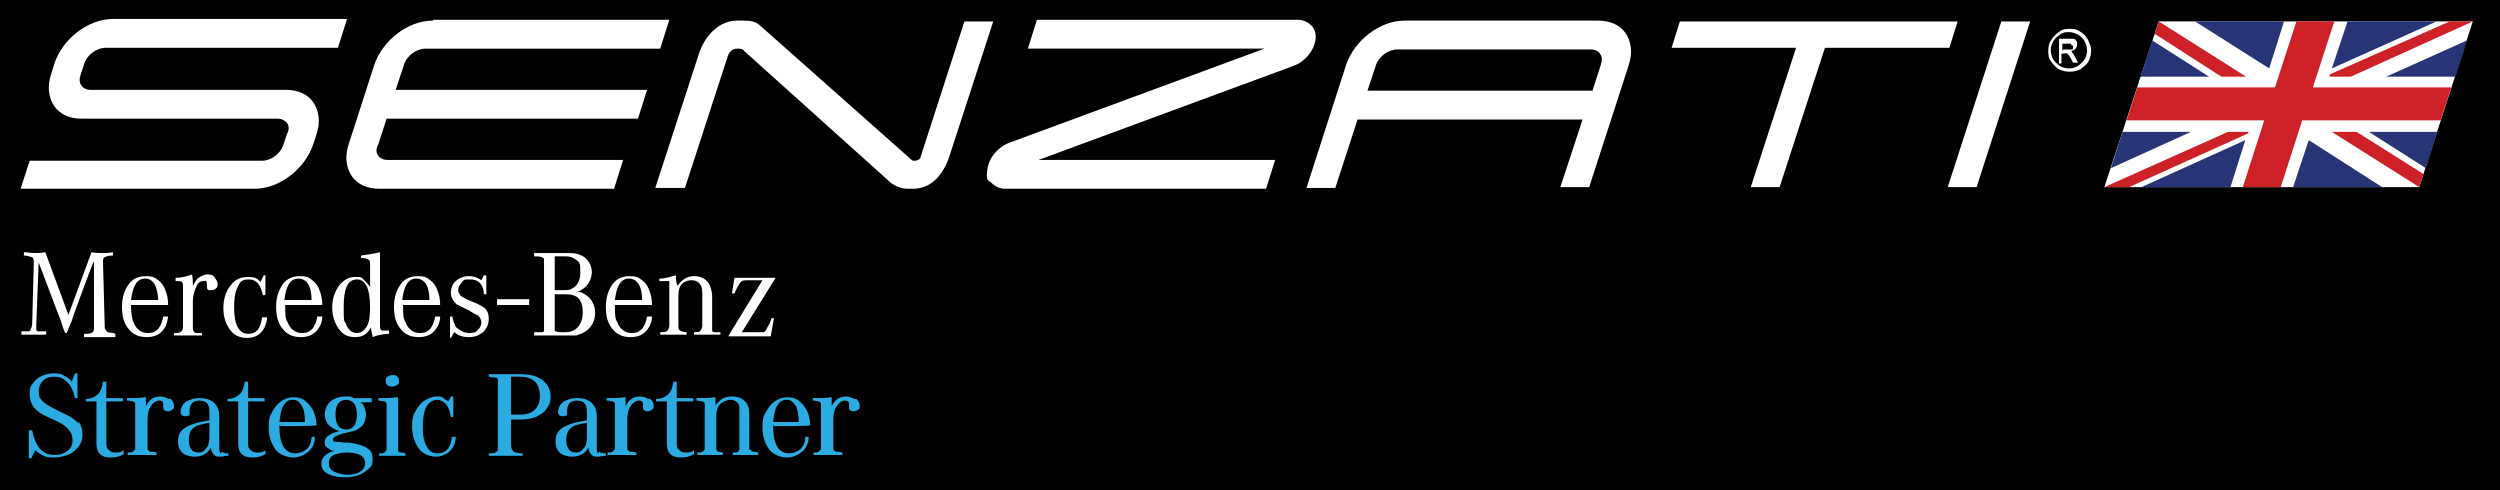 <?xml version="1.0" ?>
<svg xmlns="http://www.w3.org/2000/svg" id="Layer_1" data-name="Layer 1" version="1.1" viewBox="0 0 303.3 59.5">
	<defs>
		<style>
      .cls-1 {
        fill: #2babe2;
      }
      .cls-1, .cls-2, .cls-3, .cls-4, .cls-5 {
        stroke-width: 0px;
      }
      .cls-2 {
        fill: #010101;
      }
      .cls-3 {
        fill: #fff;
      }
      .cls-4 {
        fill: #273476;
      }
      .cls-5 {
        fill: #ce2027;
      }
    </style>
	</defs>
	<rect class="cls-2" y="0" width="303.3" height="59.6"/>
	<path class="cls-3" d="M4.7,31.6l-.3,7.8h0c0,.3,0,.5,0,.6,0,0,0,.2.3.2.2,0,.5,0,.9,0v.4c-.6,0-1.1,0-1.5,0s-.9,0-1.5,0v-.4c.4,0,.7,0,.9,0,.2,0,.3-.4.4-.8l.2-7.4h0c0-.4,0-.7-.2-.8-.2,0-.5-.2-1-.2v-.4c.5,0,.9.1,1.2.1.5,0,.9,0,1.4-.1l2.8,7.6,2.8-7.6c.6.1,1.1.1,1.4.1s.7,0,1.2-.1v.4c-.5,0-.8.1-1,.2s-.2.3-.2.7h0c0,0,.2,7.5.2,7.5,0,.3,0,.5.1.6,0,0,.1.2.3.3s.5,0,.9.2v.4c-.8,0-1.4,0-1.9,0s-1.1,0-1.9,0v-.4c.5,0,.9,0,1-.2.2,0,.2-.4.2-.8v-7.8c-.1,0-2.5,6.6-2.5,6.6-.1.4-.3.9-.6,1.6l-.2.5h-.2l-.2-.5-.2-.6-.2-.6-.2-.5-2.5-6.6h0Z"/>
	<path class="cls-3" d="M19.8,38.4h.6c-.1.6-.2,1.1-.5,1.5-.5.7-1.2,1-2.1,1s-1.7-.3-2.2-1c-.6-.7-.8-1.6-.8-2.7s.3-2,.8-2.7c.5-.7,1.2-1,2.1-1s1.1.2,1.5.5.7.7.9,1.3c.2.5.3,1.1.3,1.7h-4.5c0,1,.1,1.7.3,2.1.3.8.9,1.3,1.7,1.3s.9-.2,1.3-.5c.3-.4.5-.9.6-1.5h0ZM19.2,36.4c-.1-1.7-.6-2.6-1.6-2.6s-1.5.9-1.7,2.6h3.3Z"/>
	<path class="cls-3" d="M21.3,34v-.3c.8,0,1.4-.2,2-.4.1.5.1.9.1,1.4.2-.4.4-.8.7-1,.3-.2.7-.4,1-.4s.7,0,.9.3.4.5.4.9-.1.4-.2.5-.3.2-.5.2-.3,0-.4,0-.2-.2-.2-.4v-.3h0c0-.2,0-.3-.1-.4s-.2,0-.3,0c-.4,0-.7.2-.9.7s-.4,1-.4,1.8v3.1c0,.2,0,.4.1.5,0,0,.1.2.3.2.2,0,.4,0,.7,0v.3c-.7,0-1.2,0-1.7,0s-1,0-1.7,0v-.3c.5,0,.7,0,.9-.2.1,0,.2-.3.2-.6v-5.1c0,0,0-.2-.1-.2,0-.2-.3-.2-.8-.2h0Z"/>
	<path class="cls-3" d="M32.2,33.3v2.5h-.3c-.3-1.3-.8-1.9-1.7-1.9s-1.1.3-1.4,1c-.3.6-.4,1.4-.4,2.4,0,2.1.6,3.2,1.7,3.2s1.5-.7,1.7-2h.6c0,.5-.2,1-.4,1.4-.4.7-1.1,1.1-2,1.1s-1.6-.3-2.1-1-.8-1.5-.8-2.6.3-2.1.9-2.8c.5-.7,1.2-1,2.1-1s1.1.2,1.5.6l.4-.8h.2Z"/>
	<path class="cls-3" d="M38.5,38.4h.6c0,.6-.2,1.1-.5,1.5-.5.7-1.2,1-2.1,1s-1.7-.3-2.2-1c-.6-.7-.8-1.6-.8-2.7s.3-2,.8-2.7,1.2-1,2.1-1,1.1.2,1.5.5.7.7.9,1.3c.2.5.3,1.1.3,1.7h-4.5c0,1,0,1.7.3,2.1.3.8.9,1.3,1.7,1.3s.9-.2,1.3-.5c.3-.4.5-.9.6-1.5h0ZM37.8,36.4c0-1.7-.6-2.6-1.6-2.6s-1.5.9-1.7,2.6h3.3Z"/>
	<path class="cls-3" d="M47.2,40.2v.3c-.8,0-1.5.2-2,.4,0-.4-.2-.8-.2-1.2-.4.8-1,1.2-1.9,1.2s-1.5-.3-2-1-.8-1.6-.8-2.6.3-1.9.8-2.6c.5-.7,1.2-1.1,2-1.1s.7,0,1,.3.5.5.8.9v-2.6c0-.4,0-.6-.2-.7,0-.1-.4-.2-.9-.2v-.3c.8-.1,1.5-.2,2.3-.4v8.7c0,.5,0,.7.2.8.1,0,.4,0,.9,0h0ZM43.3,33.9c-1.1,0-1.6,1.1-1.6,3.2s0,1.7.3,2.2c0,.3.3.6.5.8s.5.3.8.3c.5,0,.9-.3,1.2-.8s.4-1.3.4-2.3c0-2.2-.5-3.4-1.6-3.4Z"/>
	<path class="cls-3" d="M52.8,38.4h.6c0,.6-.2,1.1-.5,1.5-.5.7-1.2,1-2.1,1s-1.7-.3-2.2-1c-.6-.7-.8-1.6-.8-2.7s.3-2,.8-2.7,1.2-1,2.1-1,1.1.2,1.5.5.7.7.9,1.3c.2.5.3,1.1.3,1.7h-4.5c0,1,0,1.7.3,2.1.3.8.9,1.3,1.7,1.3s.9-.2,1.3-.5c.3-.4.5-.9.6-1.5h0ZM52.1,36.4c0-1.7-.6-2.6-1.6-2.6s-1.5.9-1.7,2.6h3.3Z"/>
	<path class="cls-3" d="M54.6,40.9v-2.5h.3c0,.4.2.8.3,1,0,.3.4.5.7.7s.6.3,1,.3.8,0,1.1-.4c.3-.3.4-.6.4-.9s-.2-.7-.5-.9c-.2,0-.6-.3-1.1-.6-.7-.3-1.1-.5-1.2-.6-.2,0-.3-.2-.4-.3-.3-.3-.5-.7-.5-1.2s.2-1.1.6-1.4c.4-.4,1-.6,1.6-.6s1.1.2,1.5.5l.3-.6h.3v2.3h-.3c0-1.2-.7-1.8-1.6-1.8s-.8,0-1.1.4c-.2.2-.4.5-.4.8s0,.4.2.6c0,.2.3.3.6.5,0,0,.6.3,1.4.6.6.3,1,.5,1.2.8s.3.6.3,1.1-.2,1.1-.6,1.5c-.4.4-1,.7-1.8.7s-1.3-.2-1.8-.6l-.4.7h-.1Z"/>
	<path class="cls-3" d="M60.3,37v-.7h3.9v.7h-3.9Z"/>
	<path class="cls-3" d="M70.1,35.4c.4,0,.7.2,1,.4s.6.5.8.9.3.8.3,1.2c0,.7-.2,1.3-.6,1.8s-1,.8-1.7,1c-.3,0-.7,0-1.3,0h-3.8v-.4c.4,0,.7,0,.9,0,.2,0,.3,0,.3-.3s0-.3,0-.6v-7.3c0-.3,0-.5,0-.6,0-.1,0-.2-.3-.3-.2-.1-.5-.1-.9-.1v-.4h4c.5,0,.9,0,1.2.1.3.1.6.2.9.4.6.5.9,1.1.9,1.9-.1,1.1-.6,1.8-1.7,2.3h0ZM67.3,35.2h1c.5,0,.9,0,1.1-.2.6-.3,1-.9,1-1.9s0-1.2-.4-1.5-.7-.5-1.4-.5h-1.3v4.1h0ZM67.3,35.7v3.8c0,.3,0,.5,0,.6s.4.2.8.2h.5c.6,0,1.1-.2,1.4-.5.4-.4.7-1,.7-1.9s-.2-1.3-.5-1.7c-.3-.3-.8-.5-1.6-.5,0,0-1.4,0-1.4,0Z"/>
	<path class="cls-3" d="M78.5,38.4h.6c0,.6-.2,1.1-.5,1.5-.5.7-1.2,1-2.1,1s-1.7-.3-2.2-1c-.6-.7-.8-1.6-.8-2.7s.3-2,.8-2.7,1.2-1,2.1-1,1.1.2,1.5.5.7.7.9,1.3c.2.5.3,1.1.3,1.7h-4.5c0,1,0,1.7.3,2.1.3.8.9,1.3,1.7,1.3s.9-.2,1.3-.5c.3-.4.5-.9.6-1.5h0ZM77.9,36.4c0-1.7-.6-2.6-1.6-2.6s-1.5.9-1.7,2.6h3.3Z"/>
	<path class="cls-3" d="M80,34.1v-.3c.8,0,1.5-.3,2-.4,0,.3,0,.8.2,1.3.5-.8,1.2-1.2,2-1.2s1.4.3,1.8.9c.2.4.4.9.4,1.6v3.6c0,.2,0,.4,0,.5,0,0,0,.2.3.2.2,0,.4,0,.7,0v.3c-.7,0-1.2,0-1.6,0s-1,0-1.6,0v-.3c.4,0,.7,0,.8-.2s.2-.3.2-.6v-3.6c0-.6,0-1-.2-1.3-.2-.4-.6-.6-1.1-.6s-1,.2-1.3.6c-.2.3-.3.7-.3,1.3v3.6c0,.3,0,.5.2.6s.4.2.8.2v.3c-.6,0-1.2,0-1.6,0s-1,0-1.6,0v-.3c.5,0,.7,0,.9-.2,0,0,.2-.3.2-.6v-5.2c0,0,0-.2,0-.2,0,0-.2,0-.3,0-.3,0-.6,0-.9,0h0Z"/>
	<path class="cls-3" d="M88.4,40.7l4.1-6.7h-1.7c-.5,0-.8,0-1,.3s-.4.6-.7,1.3h-.3l.3-1.9h5l-4.1,6.6h1.8c.4,0,.7,0,.8,0,.2,0,.4-.3.5-.6.2-.3.4-.7.5-1.1h.3l-.4,2.2h-5.1Z"/>
	<g>
		<path class="cls-3" d="M212.4,22.7h3.5l5.5-16.9h15.1l1-3.2h-33.7l-1,3.2h15.1l-5.5,16.9Z"/>
		<path class="cls-3" d="M124.7,5.9h28.7l-30.9,11.4c-1.4.5-2.5,1.8-2.7,3.2s0,1.3.5,1.7c.4.4,1,.7,1.6.7h31.7l1.1-3.5h-28.7l30.9-11.4c1.4-.5,2.5-1.8,2.7-3.2h0c.1-.7-.1-1.3-.5-1.7s-1-.7-1.6-.7h-31.7l-1.1,3.5h0Z"/>
		<path class="cls-3" d="M189.3,22.7h3.5l4.8-14.8c.5-1.5.3-2.9-.4-3.9s-1.9-1.5-3.3-1.5h-23.5c-3,0-6.1,2.4-7.1,5.4l-4.8,14.9h3.5l2.7-8.3h27.3c0,0-2.7,8.2-2.7,8.2ZM193.2,11h-27.3l1-3c.3-1.1,1.5-2,2.6-2h23.5c.5,0,.9.2,1.1.5.3.4.3.8.1,1.4l-1,3.1h0Z"/>
		<path class="cls-3" d="M52.5,2.5c-3,0-6.1,2.4-7.1,5.4l-3.1,9.6c-.5,1.5-.3,2.9.4,3.9s1.9,1.5,3.3,1.5h28.5l1.1-3.5h-28.6c-.5,0-.9-.2-1.1-.5-.3-.4-.3-.8,0-1.4l1-3.1h30.5l1.1-3.5h-30.5l1-3c.3-1.1,1.5-2,2.6-2h28.5l1.1-3.5h-28.6Z"/>
		<path class="cls-3" d="M2.5,22.9h28.4c3,0,6.1-2.4,7.1-5.4l.4-1.2c.5-1.5.3-2.9-.4-3.9s-1.9-1.5-3.3-1.5H11c-.5,0-.9-.2-1.1-.5-.3-.4-.3-.8-.1-1.4l.4-1.2c.3-1.1,1.5-2,2.6-2h28.2l1.1-3.5H13.7c-3,0-6.1,2.4-7.1,5.4l-.4,1.3c-.5,1.5-.3,2.9.4,3.9.7,1,1.9,1.5,3.3,1.5h23.8c.5,0,.8.2,1.1.5.3.4.3.8,0,1.4l-.4,1.2c-.3,1.1-1.5,2-2.6,2H3.6l-1.1,3.4h0Z"/>
		<path class="cls-3" d="M236.3,22.7h3.5l6.5-20.1h-3.5l-6.5,20.1Z"/>
	</g>
	<path class="cls-3" d="M89.5,5.9c.3,0,.6,0,.8.3l17.8,16c.7.5,1.4.7,2,.7h.7c2,0,3.6-1.5,4.4-4l5.3-16.3h-3.5l-5.3,16.4c0,.3-.4.5-.7.5s-.3,0-.4-.1h0L92.1,3c-.5-.4-1.1-.5-1.9-.5h-.8c-2,0-3.8,1.6-4.6,4l-5.3,16.3h3.6l5.2-16c.2-.6.6-.9,1.2-.9h0Z"/>
	<g>
		<g>
			<polygon class="cls-3" points="293.5 22.7 255.3 22.7 261.9 2.6 300 2.6 293.5 22.7"/>
			<polygon class="cls-5" points="297.4 10.6 280.6 10.6 283.2 2.6 278.6 2.6 276 10.6 259.3 10.6 258 14.6 274.7 14.6 272.1 22.7 276.7 22.7 279.3 14.6 296.1 14.6 297.4 10.6"/>
		</g>
		<g>
			<polygon class="cls-4" points="261.1 4.9 259.7 9.3 268 9.3 261.1 4.9"/>
			<polygon class="cls-4" points="266.5 2.6 266.3 2.6 275.3 8.3 277.1 2.6 266.5 2.6"/>
			<polygon class="cls-5" points="272.5 9.3 261.9 2.6 261.4 4.1 269.5 9.3 272.5 9.3"/>
			<polygon class="cls-5" points="282.9 16 293.5 22.7 294 21.1 285.9 16 282.9 16"/>
		</g>
		<g>
			<polygon class="cls-4" points="256.1 20.4 257.5 16 265.8 16 256.1 20.4"/>
			<polygon class="cls-4" points="259.9 22.7 259.8 22.7 272.4 17 270.6 22.7 259.9 22.7"/>
			<polygon class="cls-5" points="270.3 16 255.3 22.7 258.3 22.7 272.7 16.2 272.8 16 270.3 16"/>
		</g>
		<g>
			<polygon class="cls-4" points="299.3 4.9 297.9 9.3 289.5 9.3 299.3 4.9"/>
			<polygon class="cls-4" points="295.4 2.6 295.6 2.6 282.9 8.3 284.8 2.6 295.4 2.6"/>
			<polygon class="cls-5" points="300 2.6 297.2 2.6 282.7 9 282.6 9.3 285.2 9.3 300 2.6"/>
		</g>
		<g>
			<polygon class="cls-4" points="294.3 20.4 295.7 16 287.4 16 294.3 20.4"/>
			<polygon class="cls-4" points="288.9 22.7 289 22.7 280.1 17 278.2 22.7 288.9 22.7"/>
		</g>
	</g>
	<path class="cls-3" d="M251,3.5c.4,0,.9,0,1.3.3.4.2.7.5,1,1,.2.4.4.9.4,1.3s-.1.9-.3,1.3-.6.7-1,1c-.4.2-.8.3-1.3.3s-.9-.1-1.3-.3c-.4-.2-.7-.6-1-1s-.3-.8-.3-1.3.1-.9.4-1.3c.2-.4.6-.7,1-1,.2-.2.7-.3,1.1-.3h0ZM251,3.9c-.4,0-.7,0-1.1.3-.3.2-.6.5-.8.8-.2.4-.3.7-.3,1.1s.1.7.3,1.1c.2.3.5.6.8.8s.7.3,1.1.3.7-.1,1.1-.3c.3-.2.6-.5.8-.8s.3-.7.3-1.1-.1-.7-.3-1.1-.5-.6-.8-.8c-.4-.2-.7-.3-1.1-.3h0ZM249.8,7.5v-2.8h1c.3,0,.6,0,.7,0s.3,0,.4.3c.1,0,.1.3.1.4,0,.2-.1.4-.2.5-.1.2-.3.2-.6.3.1,0,.2,0,.2.2.1,0,.2.3.4.6l.3.6h-.6l-.2-.4c-.2-.4-.4-.6-.5-.7s-.2,0-.4,0h-.3v1.2h-.3v-.2ZM250.3,6h.6c.3,0,.4,0,.5,0s.1-.2.1-.3,0-.2-.1-.2q-.1,0-.2-.2c0,0-.2,0-.5,0h-.5v.9h0Z"/>
	<g>
		<path class="cls-1" d="M9.5,51.1c.3.4.5.9.5,1.6s-.1.9-.4,1.4c-.3.4-.7.8-1.2,1-.5.2-1.1.4-1.7.4s-1,0-1.4-.2c-.4-.2-.8-.4-1-.7l-.5,1h-.3v-3.4h.4c.2,1,.5,1.7.9,2.2.4.5,1.1.8,1.8.8s1.2-.2,1.6-.5c.4-.3.6-.7.6-1.3s-.2-1-.5-1.3c-.3-.4-.8-.7-1.4-1l-1.3-.6c-.7-.3-1.2-.7-1.5-1.1-.3-.4-.5-.9-.5-1.6s.1-1,.4-1.3c.3-.4.6-.7,1.1-.9s.9-.3,1.4-.3.9,0,1.3.3c.4.2.7.4.9.7l.4-1h.3v3h-.3c-.2-.8-.4-1.4-.9-1.9s-.9-.7-1.6-.7-1.1.2-1.4.5c-.3.3-.5.7-.5,1.3s.1.8.4,1.1c.3.3.7.6,1.3.9l1.6.8c.7.3,1.2.7,1.5,1.1Z"/>
		<path class="cls-1" d="M15,54.6v.5c-.5.3-1,.4-1.6.4-1.2,0-1.7-.6-1.7-1.7v-5.1h-1.3v-.3c.7,0,1.2-.3,1.5-.6s.5-.8.6-1.5h.4v2h2v.4h-2v4.9c0,.5,0,.8.3,1,.2.2.4.3.8.3s.7,0,1-.3Z"/>
		<path class="cls-1" d="M20.7,48.4c.2.2.4.5.4.8s0,.4-.2.5c-.1.1-.3.2-.5.2s-.3,0-.4-.1c-.1,0-.2-.2-.2-.4s0-.1,0-.2,0-.1,0-.2c0-.3-.2-.4-.5-.4s-.7.2-1,.7c-.3.4-.4,1-.4,1.6v2.9c0,.3,0,.6,0,.7,0,.1.2.2.3.3.2,0,.4,0,.8.1v.3c-.6,0-1.2,0-1.8,0h-.1c-.5,0-1,0-1.6,0v-.3c.3,0,.5,0,.6-.1.1,0,.2-.2.3-.3,0-.1,0-.4,0-.7v-4.1c0-.3,0-.5,0-.7,0-.1-.1-.3-.3-.3-.1,0-.4-.1-.7-.1v-.3c.9,0,1.6,0,2.1-.1h.2v1.1c.2-.4.4-.7.7-.9.3-.2.7-.3,1-.3s.8.1,1,.3Z"/>
		<path class="cls-1" d="M26.9,54.8c.1.1.4.2.8.2v.3c-.4,0-.7.1-1,.1s-.6,0-.8-.3-.3-.4-.3-.8h0c-.2.3-.4.6-.8.8-.3.2-.7.3-1.2.3-.6,0-1.2-.2-1.5-.5-.4-.4-.5-.8-.5-1.4s.2-1.1.7-1.5c.4-.3,1.1-.6,2-.8.6-.1.9-.2,1.1-.2v-1.1c0-.9-.4-1.3-1.2-1.3s-1.2.4-1.2,1.3,0,.4-.1.5c0,0-.2.1-.4.1-.4,0-.6-.2-.6-.5s.1-.6.3-.9c.2-.3.5-.5.9-.6.4-.2.8-.2,1.2-.2.7,0,1.3.2,1.7.6.4.4.6.9.6,1.6v3.8c0,.3,0,.6.2.7ZM25,54.4c.3-.3.4-.8.4-1.3v-1.8c-.2,0-.6.1-1,.2-.6.1-1,.4-1.2.7s-.3.7-.3,1.2.1.8.3,1.1.5.4.9.4.7-.2.9-.5Z"/>
		<path class="cls-1" d="M32.2,54.6v.5c-.5.3-1,.4-1.6.4-1.2,0-1.7-.6-1.7-1.7v-5.1h-1.3v-.3c.7,0,1.2-.3,1.5-.6s.5-.8.6-1.5h.4v2h2v.4h-2v4.9c0,.5,0,.8.3,1,.2.2.4.3.8.3s.7,0,1-.3Z"/>
		<path class="cls-1" d="M33.9,51.6v.2c0,1.1.2,1.9.5,2.4.3.5.8.8,1.4.8s1-.2,1.4-.5c.4-.4.6-.9.6-1.5h.4c0,.8-.3,1.4-.8,1.8-.5.4-1.1.7-1.8.7s-1.7-.3-2.2-1c-.5-.7-.8-1.6-.8-2.6s.1-1.4.4-1.9.6-1,1.1-1.3c.4-.3.9-.5,1.5-.5s1,.1,1.4.4c.4.3.7.7,1,1.2.2.5.4,1.1.4,1.8h0c0,.1-4.3.1-4.3.1ZM34.4,49.2c-.3.5-.4,1.1-.5,2h3.1c0-.8-.1-1.5-.4-2-.3-.5-.6-.7-1.1-.7s-.8.2-1.1.7Z"/>
		<path class="cls-1" d="M44.4,54.3c.6.3.8.7.8,1.4s-.1.8-.4,1.1c-.3.3-.7.6-1.2.8-.5.2-1,.3-1.6.3-.9,0-1.6-.1-2.2-.4-.6-.3-.8-.7-.8-1.2s.1-.7.4-1c.3-.3.7-.5,1.2-.6-.4,0-.6-.2-.9-.4s-.3-.4-.3-.7.2-.6.5-.8.8-.4,1.3-.5c-.5-.1-.9-.4-1.3-.7-.3-.4-.5-.8-.5-1.3s.2-1.2.7-1.6c.5-.4,1.1-.6,1.8-.6s.7,0,1,.2h2.2c0,0,0,.5,0,.5h-1.5c.3,0,.5.3.6.6.1.3.2.6.2.9s-.1.9-.4,1.3c-.3.3-.7.6-1.1.7-.1,0-.5.1-.9.2-.6.1-1,.3-1.2.4-.2.1-.4.2-.4.4s0,.3.3.3c.2,0,.5,0,1,.1h.6c.9.1,1.6.3,2.2.6ZM43.7,57.2c.4-.2.6-.6.6-1s-.2-.8-.6-1c-.4-.2-1-.3-1.6-.3s-1.2.1-1.6.3c-.4.2-.6.5-.6,1s.2.8.6,1c.4.2,1,.4,1.6.4s1.2-.1,1.6-.4ZM41,51.6c.2.3.5.5,1,.5s.8-.2,1-.5.3-.8.3-1.3-.1-1-.3-1.3c-.2-.3-.6-.5-1-.5s-.8.2-1,.5c-.2.3-.3.8-.3,1.3s.1,1,.3,1.3Z"/>
		<path class="cls-1" d="M46.9,49c0-.1-.1-.3-.3-.3-.1,0-.4-.1-.7-.1v-.3c.9,0,1.6,0,2.1-.1h.3v5.7c0,.3,0,.6,0,.7,0,.2.1.3.3.3.1,0,.3,0,.6.1v.3c-.6,0-1.1,0-1.6,0s-1,0-1.6,0v-.3c.3,0,.5,0,.6-.1.1,0,.2-.2.3-.3,0-.1,0-.4,0-.7v-4.1c0-.3,0-.5,0-.7ZM47,46.7c-.2-.1-.2-.3-.2-.5s0-.4.2-.5c.2-.1.4-.2.6-.2s.5,0,.6.2c.2.1.2.3.2.5s0,.4-.2.5c-.2.1-.4.2-.6.2s-.5,0-.6-.2Z"/>
		<path class="cls-1" d="M55.3,52.9c0,.8-.3,1.4-.7,1.8-.4.4-1,.7-1.7.7s-1.6-.3-2.1-1c-.5-.7-.8-1.6-.8-2.6s.1-1.4.4-1.9.6-1,1.1-1.3c.5-.3,1-.5,1.5-.5s.6,0,.8.2.5.3.6.4l.3-.6h.3v2.5h-.3c-.1-.7-.3-1.2-.6-1.6-.3-.3-.7-.5-1.1-.5s-1,.3-1.3.9-.4,1.4-.4,2.4.1,1.8.5,2.4c.3.6.7.8,1.3.8s.9-.2,1.2-.5c.3-.4.5-.9.5-1.5h.5Z"/>
		<path class="cls-1" d="M62,50.7v3c0,.4,0,.6.1.8s.2.3.4.4c.2,0,.5.1.9.1v.3c-.8,0-1.5,0-2,0h-.2c-.3,0-.5,0-.8,0-.3,0-.6,0-1.1,0v-.3c.4,0,.6,0,.8-.1s.3-.2.3-.3c0-.2,0-.4,0-.8v-6.9c0-.3,0-.6,0-.8s-.2-.3-.3-.3c-.2,0-.4,0-.8-.1v-.3h3.8c1.2,0,2,.2,2.7.7.6.5,1,1.1,1,2s-.2,1-.5,1.5-.8.7-1.3,1c-.6.2-1.2.3-1.9.3h-1.3ZM62,45.7v4.6h1.1c.8,0,1.4-.2,1.8-.6.4-.4.6-1,.6-1.7s-.2-1.3-.6-1.7c-.4-.4-1-.6-1.9-.6h-1Z"/>
		<path class="cls-1" d="M72.7,54.8c.1.1.4.2.8.2v.3c-.4,0-.7.1-1,.1s-.6,0-.8-.3-.3-.4-.3-.8h0c-.2.3-.4.6-.8.8-.3.2-.7.3-1.2.3-.6,0-1.2-.2-1.5-.5-.4-.4-.5-.8-.5-1.4s.2-1.1.7-1.5c.4-.3,1.1-.6,2-.8.6-.1.9-.2,1.1-.2v-1.1c0-.9-.4-1.3-1.2-1.3s-1.2.4-1.2,1.3,0,.4-.1.5c0,0-.2.1-.4.1-.4,0-.6-.2-.6-.5s.1-.6.3-.9c.2-.3.5-.5.9-.6.4-.2.8-.2,1.2-.2.7,0,1.3.2,1.7.6.4.4.6.9.6,1.6v3.8c0,.3,0,.6.2.7ZM70.8,54.4c.3-.3.4-.8.4-1.3v-1.8c-.2,0-.6.1-1,.2-.6.1-1,.4-1.2.7s-.3.7-.3,1.2.1.8.3,1.1.5.4.9.4.7-.2.9-.5Z"/>
		<path class="cls-1" d="M78.9,48.4c.2.2.4.5.4.8s0,.4-.2.5c-.1.1-.3.2-.5.2s-.3,0-.4-.1c-.1,0-.2-.2-.2-.4s0-.1,0-.2,0-.1,0-.2c0-.3-.2-.4-.5-.4s-.7.2-1,.7c-.3.4-.4,1-.4,1.6v2.9c0,.3,0,.6,0,.7,0,.1.2.2.3.3.2,0,.4,0,.8.1v.3c-.6,0-1.2,0-1.8,0h-.1c-.5,0-1,0-1.6,0v-.3c.3,0,.5,0,.6-.1.1,0,.2-.2.3-.3,0-.1,0-.4,0-.7v-4.1c0-.3,0-.5,0-.7,0-.1-.1-.3-.3-.3-.1,0-.4-.1-.7-.1v-.3c.9,0,1.6,0,2.1-.1h.2v1.1c.2-.4.4-.7.7-.9.3-.2.7-.3,1-.3s.8.1,1,.3Z"/>
		<path class="cls-1" d="M84.2,54.6v.5c-.5.3-1,.4-1.6.4-1.2,0-1.7-.6-1.7-1.7v-5.1h-1.3v-.3c.7,0,1.2-.3,1.5-.6s.5-.8.6-1.5h.4v2h2v.4h-2v4.9c0,.5,0,.8.3,1,.2.2.4.3.8.3s.7,0,1-.3Z"/>
		<path class="cls-1" d="M91.1,54.5c0,.2.1.3.3.3.1,0,.3,0,.6.1v.3c-.6,0-1.1,0-1.6,0s-1,0-1.5,0v-.3c.3,0,.5,0,.6-.1.1,0,.2-.2.2-.3,0-.1,0-.4,0-.7v-4c0-.5,0-.8-.3-1-.2-.2-.5-.3-.8-.3s-.9.2-1.2.5-.5.8-.5,1.4v3.4c0,.3,0,.6,0,.7,0,.1.1.2.2.3.1,0,.3,0,.6.1v.3c-.6,0-1.1,0-1.5,0s-1,0-1.6,0v-.3c.3,0,.5,0,.6-.1.1,0,.2-.2.3-.3,0-.1,0-.4,0-.7v-4.1c0-.3,0-.5,0-.7,0-.1-.1-.3-.3-.3-.1,0-.4-.1-.7-.1v-.3c.9,0,1.6,0,2.1-.1h.2v1c.2-.3.5-.6.8-.8.3-.2.7-.3,1.2-.3.7,0,1.2.2,1.6.6s.5.9.5,1.6v3.6c0,.3,0,.6,0,.7Z"/>
		<path class="cls-1" d="M93.8,51.6v.2c0,1.1.2,1.9.5,2.4.3.5.8.8,1.4.8s1-.2,1.4-.5c.4-.4.6-.9.6-1.5h.4c0,.8-.3,1.4-.8,1.8-.5.4-1.1.7-1.8.7s-1.7-.3-2.2-1c-.5-.7-.8-1.6-.8-2.6s.1-1.4.4-1.9.6-1,1.1-1.3c.4-.3.9-.5,1.5-.5s1,.1,1.4.4c.4.3.7.7,1,1.2.2.5.4,1.1.4,1.8h0c0,.1-4.3.1-4.3.1ZM94.3,49.2c-.3.5-.4,1.1-.5,2h3.1c0-.8-.1-1.5-.4-2-.3-.5-.6-.7-1.1-.7s-.8.2-1.1.7Z"/>
		<path class="cls-1" d="M103.9,48.4c.2.2.4.5.4.8s0,.4-.2.5c-.1.1-.3.2-.5.2s-.3,0-.4-.1c-.1,0-.2-.2-.2-.4s0-.1,0-.2,0-.1,0-.2c0-.3-.2-.4-.5-.4s-.7.2-1,.7c-.3.4-.4,1-.4,1.6v2.9c0,.3,0,.6,0,.7,0,.1.2.2.3.3.2,0,.4,0,.8.1v.3c-.6,0-1.2,0-1.8,0h-.1c-.5,0-1,0-1.6,0v-.3c.3,0,.5,0,.6-.1.1,0,.2-.2.3-.3,0-.1,0-.4,0-.7v-4.1c0-.3,0-.5,0-.7,0-.1-.1-.3-.3-.3-.1,0-.4-.1-.7-.1v-.3c.9,0,1.6,0,2.1-.1h.2v1.1c.2-.4.4-.7.7-.9.3-.2.7-.3,1-.3s.8.1,1,.3Z"/>
	</g>
</svg>